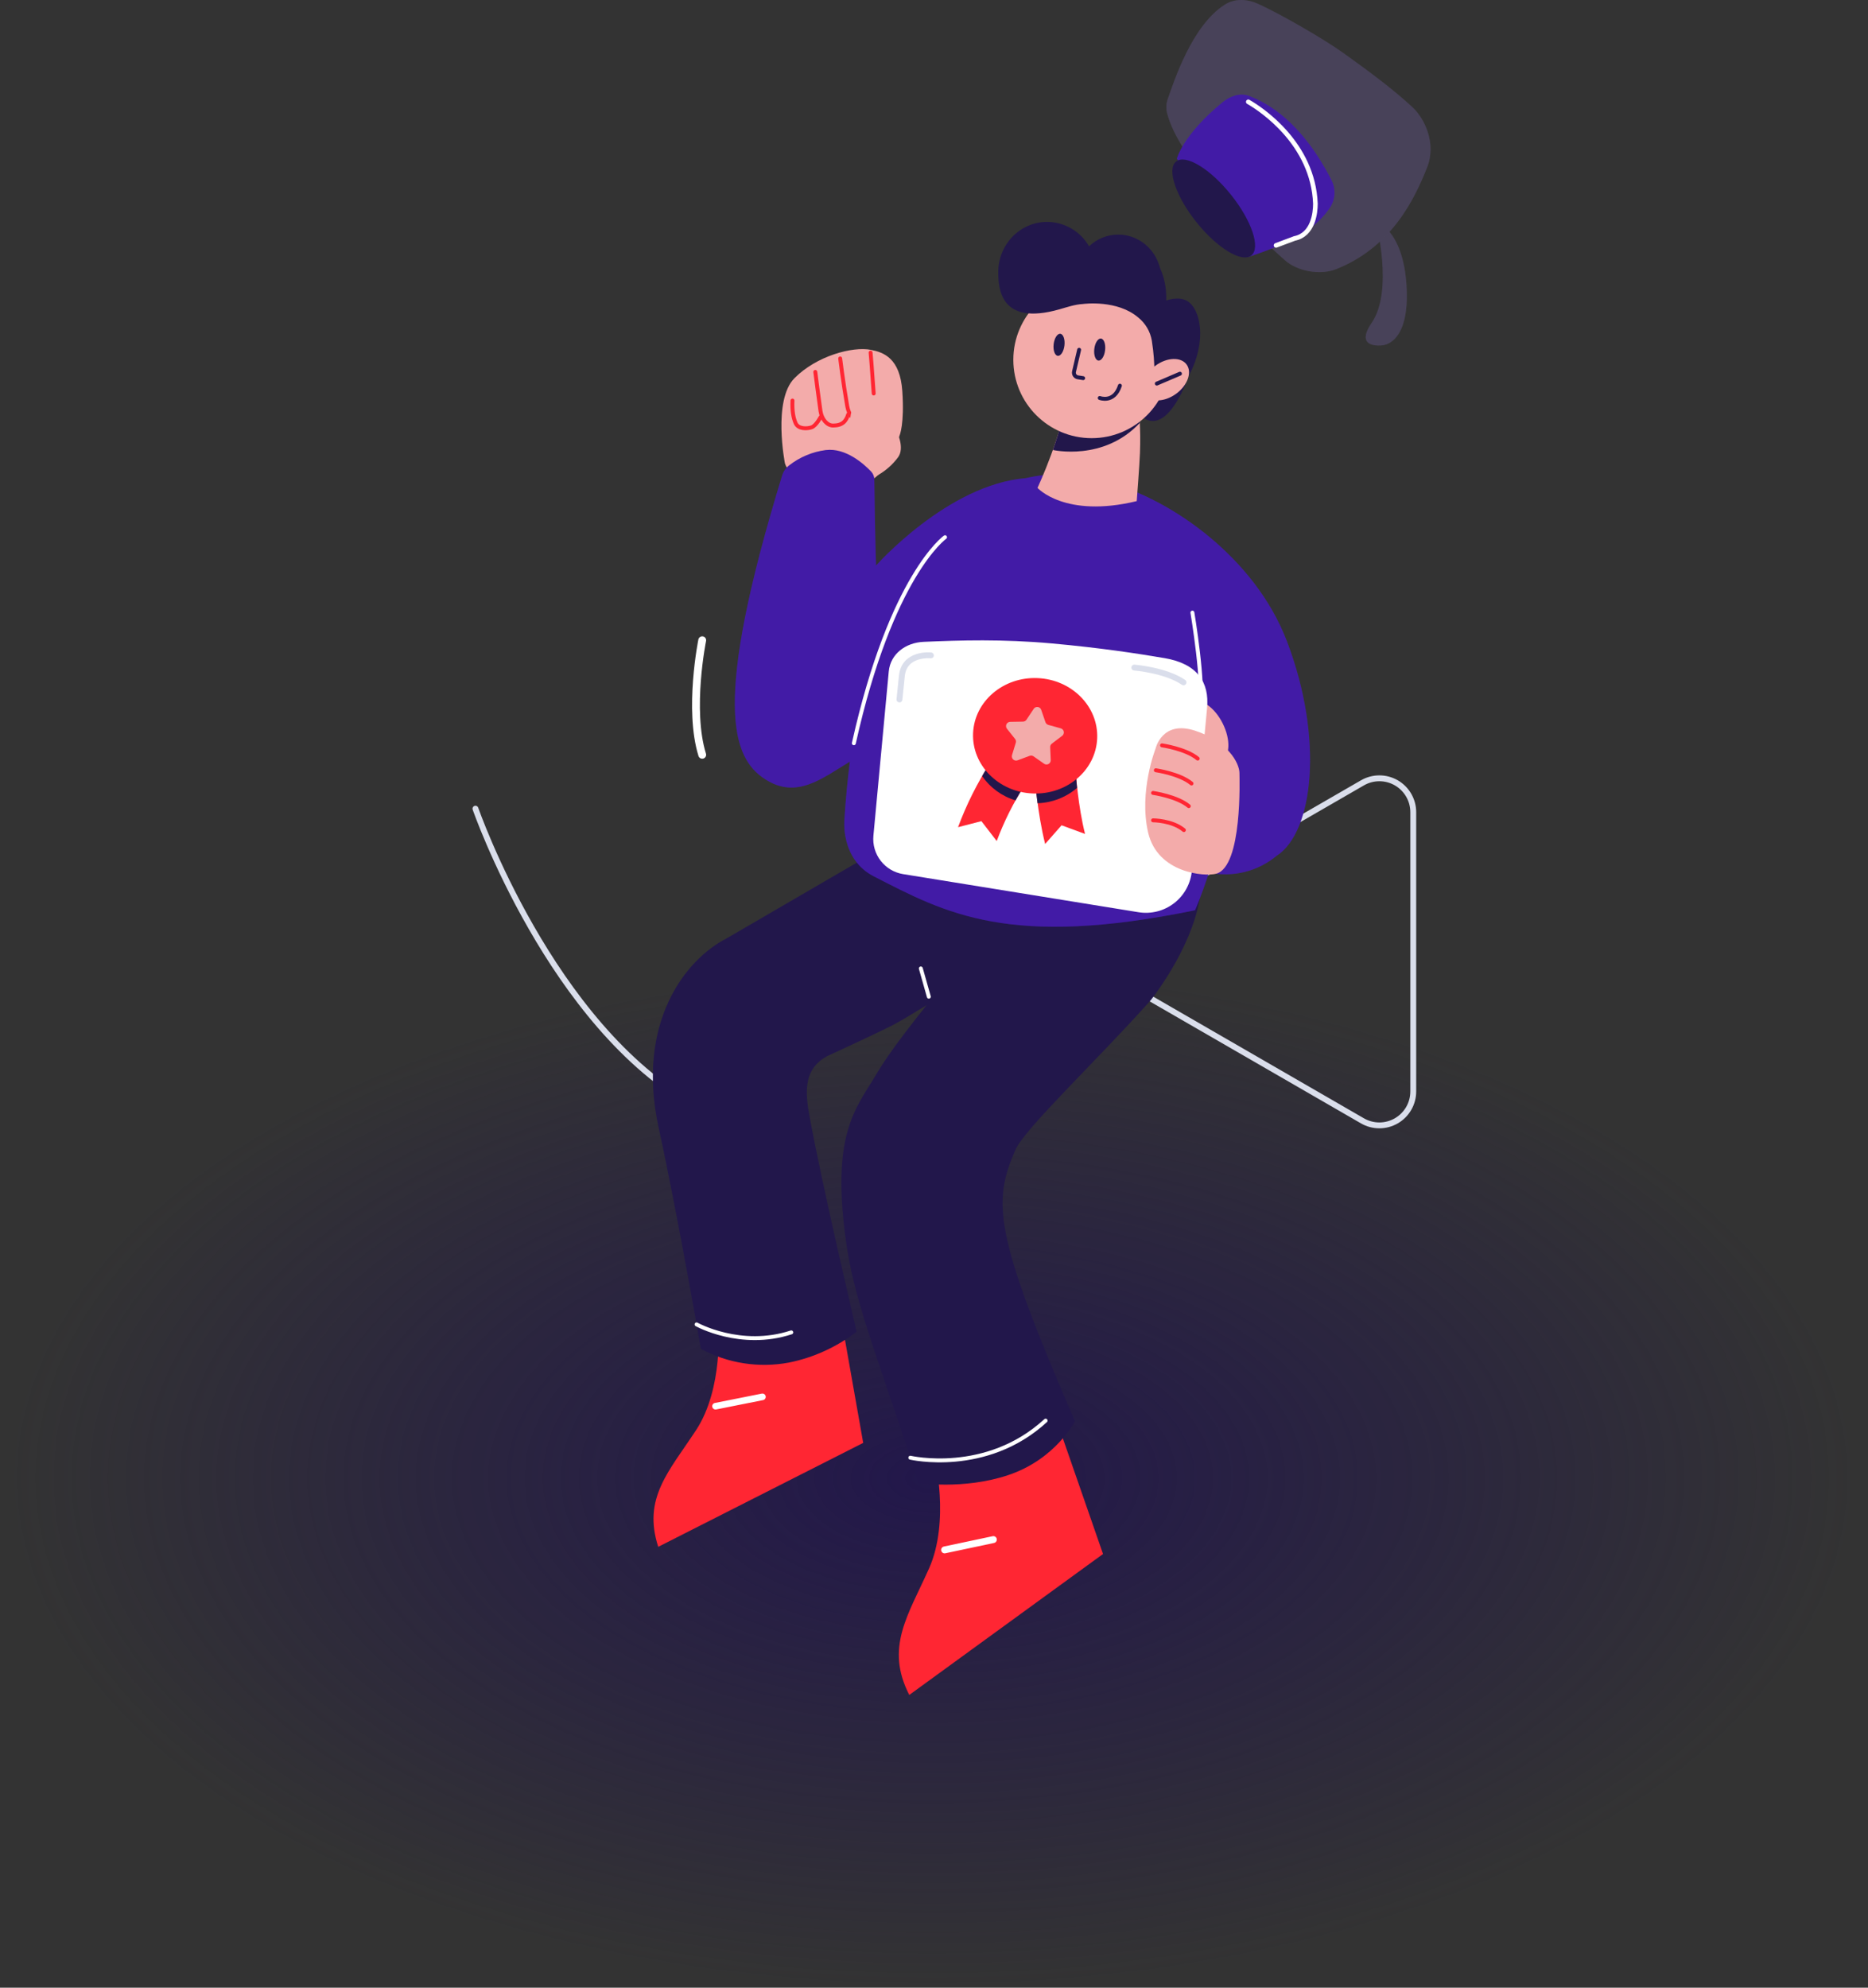 <svg width="517" height="550" viewBox="0 0 517 550" fill="none" xmlns="http://www.w3.org/2000/svg">
<rect x="0" y="0" width="517" height="550" fill="#333333" stroke="none"/>
<ellipse cx="258.009" cy="409" rx="258.009" ry="141" fill="url(#paint0_radial_329_58)"/>
<path d="M131.59 223.767C131.59 223.767 152.529 284.085 192.497 306.031" stroke="#DADEEB" stroke-width="1.624" stroke-miterlimit="10" stroke-linecap="round"/>
<path d="M377.071 310.138L310.145 271.496C308.721 270.672 307.539 269.488 306.717 268.063C305.895 266.639 305.463 265.023 305.463 263.378C305.463 261.733 305.895 260.117 306.717 258.692C307.539 257.267 308.721 256.083 310.145 255.26L377.071 216.623C378.496 215.797 380.113 215.362 381.761 215.361C383.408 215.359 385.026 215.792 386.453 216.615C387.879 217.438 389.064 218.622 389.887 220.049C390.71 221.476 391.143 223.094 391.142 224.741V301.993C391.146 303.642 390.716 305.262 389.894 306.692C389.072 308.121 387.888 309.308 386.462 310.134C385.035 310.96 383.415 311.396 381.767 311.396C380.118 311.397 378.498 310.963 377.071 310.138Z" stroke="#DADEEB" stroke-width="1.624" stroke-miterlimit="10"/>
<path d="M194.349 177.158C194.349 177.158 190.468 196.311 194.349 208.857" stroke="white" stroke-width="2.165" stroke-miterlimit="10" stroke-linecap="round"/>
<path d="M198.839 366.704C198.839 366.704 200.225 384.16 192.687 395.666C185.149 407.171 177.812 414.508 182.176 428.015L238.904 399.255L231.964 359.978L198.839 366.704Z" fill="#FF2633"/>
<path d="M198.034 389.104L211.011 386.517" stroke="white" stroke-width="1.831" stroke-miterlimit="10" stroke-linecap="round"/>
<path d="M258.651 403.176C258.651 403.176 262.978 420.911 257.124 434.001C251.269 447.091 244.931 455.86 251.658 469L305.283 429.998L291.633 390.723L258.651 403.176Z" fill="#FF2633"/>
<path d="M261.433 428.866L274.93 426.008" stroke="white" stroke-width="1.909" stroke-miterlimit="10" stroke-linecap="round"/>
<path d="M217.252 128.265C217.252 128.265 213.783 110.784 219.888 104.636C225.993 98.488 235.929 95.793 241.071 96.805C244.567 97.503 249.108 99.099 249.73 108.257C250.352 117.414 248.978 120.472 248.978 120.472C248.978 120.472 245.541 132.557 238.949 133.715C232.357 134.873 219.525 134.841 217.252 128.265Z" fill="#F3ABAA"/>
<path d="M240.952 97.573C240.952 97.573 241.342 101.979 241.813 108.879" stroke="#FF2633" stroke-width="1.082" stroke-miterlimit="10" stroke-linecap="round"/>
<path d="M232.536 99.186C232.536 99.186 233.288 105.459 234.49 112.397C235.345 117.3 240.275 118.805 242.305 114.665" stroke="#FF2633" stroke-width="1.082" stroke-miterlimit="10" stroke-linecap="round"/>
<path d="M225.647 102.915C225.647 102.915 226.73 111.395 227.087 113.739C227.444 116.082 228.933 117.749 230.567 117.749C233.111 117.749 234.155 116.591 234.761 114.664" stroke="#FF2633" stroke-width="1.082" stroke-miterlimit="10" stroke-linecap="round"/>
<path d="M227.097 115.444C227.097 115.444 225.863 117.803 224.629 118.236C223.395 118.669 220.922 118.778 220.191 117.067C219.574 115.622 219.206 113.734 219.331 110.838" stroke="#FF2633" stroke-width="1.082" stroke-miterlimit="10" stroke-linecap="round"/>
<path d="M237.992 123.394C237.992 123.394 233.96 119.2 235.773 113.49C237.586 107.78 240.206 110.784 240.206 110.784C240.206 110.784 245.883 116.055 247.366 118.042C248.535 119.611 250.386 123.995 248.573 126.506C247.087 128.518 245.2 130.198 243.031 131.442C242.306 131.815 240.287 133.342 237.077 131.848C236.807 131.718 232.65 128.72 237.992 123.394Z" fill="#F3ABAA"/>
<path d="M318.464 276.783C318.464 276.783 329.591 262.988 332.059 248.64L247.133 232.88L201.184 259.611C189.445 265.591 176.034 283.207 182.28 311.967C187.849 337.621 193.916 372.859 193.975 373.237C201.433 377.253 210.043 378.59 218.367 377.026C225.175 375.653 231.575 372.731 237.072 368.486C236.877 367.29 227.633 328.691 223.931 308.211C222.692 301.354 222.795 295.536 228.937 292.24C228.937 292.24 242.738 285.892 247.133 283.63C249.227 282.547 252.821 280.382 256.425 278.153C246.683 290.373 244.026 294.757 242.354 297.56C236.877 306.761 229.809 313.856 234.29 344.461C236.363 358.619 241.553 372.22 248.902 394.161C250.559 399.096 252.317 404.444 254.179 410.337C254.179 410.337 266.697 412.296 279.026 408.172C292.183 403.789 297.503 393.251 297.503 393.251C274.772 340.803 274.848 332.598 280.985 318.262C283.518 312.319 303.927 293.155 318.464 276.783Z" fill="#22174B"/>
<path d="M257.069 275.788L254.855 267.973" stroke="white" stroke-width="1.082" stroke-miterlimit="10" stroke-linecap="round"/>
<path d="M251.944 403.351C251.944 403.351 272.922 408.222 289.396 393.095" stroke="white" stroke-width="1.082" stroke-miterlimit="10" stroke-linecap="round"/>
<path d="M192.79 366.468C192.79 366.468 204.983 373.271 218.995 368.676" stroke="white" stroke-width="1.082" stroke-miterlimit="10" stroke-linecap="round"/>
<path d="M356.203 177.515C347.192 153.864 323.698 138.277 308.089 133.932C300.363 131.011 291.944 130.446 283.897 132.308V132.308C262.249 134.083 242.457 156.5 242.457 156.5C242.192 148.56 242.024 136.475 241.975 132.654C241.968 131.849 241.657 131.076 241.104 130.489C239.15 128.438 234.122 123.865 228.553 124.536C224.837 125.017 221.32 126.492 218.373 128.806C217.479 129.508 216.82 130.465 216.484 131.55C196.963 195.115 202.629 209.739 211.77 215.616C220.403 221.169 227.276 215.551 235.21 210.745C234.582 215.735 234.068 221.028 233.711 226.684C233.711 226.684 232.482 237.692 241.878 242.514C261.756 252.705 279.351 262.441 330.744 251.866C330.744 251.866 332.481 247.991 334.592 241.459C337.861 242.143 341.243 242.08 344.484 241.275C347.725 240.47 350.743 238.944 353.313 236.81C363.601 230.191 366.388 204.245 356.203 177.515Z" fill="#5222D0"/>
<path d="M356.203 177.515C347.192 153.864 323.698 138.277 308.089 133.932C300.363 131.011 291.944 130.446 283.897 132.308V132.308C262.249 134.083 242.457 156.5 242.457 156.5C242.192 148.56 242.024 136.475 241.975 132.654C241.968 131.849 241.657 131.076 241.104 130.489C239.15 128.438 234.122 123.865 228.553 124.536C224.837 125.017 221.32 126.492 218.373 128.806C217.479 129.508 216.82 130.465 216.484 131.55C196.963 195.115 202.629 209.739 211.77 215.616C220.403 221.169 227.276 215.551 235.21 210.745C234.582 215.735 234.068 221.028 233.711 226.684C233.711 226.684 232.482 237.692 241.878 242.514C261.756 252.705 279.351 262.441 330.744 251.866C330.744 251.866 332.481 247.991 334.592 241.459C337.861 242.143 341.243 242.08 344.484 241.275C347.725 240.47 350.743 238.944 353.313 236.81C363.601 230.191 366.388 204.245 356.203 177.515Z" fill="black" fill-opacity="0.2"/>
<path d="M330.019 169.51C330.019 169.51 333.428 189.833 332.059 195.997" stroke="white" stroke-width="1.082" stroke-miterlimit="10" stroke-linecap="round"/>
<path d="M261.556 148.647C261.556 148.647 246.668 159.163 236.314 205.658" stroke="white" stroke-width="1.082" stroke-miterlimit="10" stroke-linecap="round"/>
<path d="M337.985 210.569C340.467 209.326 340.654 204.671 338.402 200.173C336.149 195.675 332.311 193.037 329.828 194.28C327.345 195.523 327.158 200.178 329.41 204.676C331.663 209.174 335.502 211.812 337.985 210.569Z" fill="#F3ABAA"/>
<path d="M380.747 61.193C380.747 61.193 385.845 80.26 379.637 89.336C374.69 96.561 382.424 95.565 382.424 95.565C382.424 95.565 390.402 95.636 389.254 78.696C388.221 63.39 380.747 61.193 380.747 61.193Z" fill="#5A526F"/>
<path d="M380.747 61.193C380.747 61.193 385.845 80.26 379.637 89.336C374.69 96.561 382.424 95.565 382.424 95.565C382.424 95.565 390.402 95.636 389.254 78.696C388.221 63.39 380.747 61.193 380.747 61.193Z" fill="black" fill-opacity="0.2"/>
<path d="M338.97 1.292C341.746 -0.488 345.166 -0.294 348.17 1.054C353.961 3.652 366.198 10.65 371.837 14.698C379.382 20.11 385.427 24.602 390.888 29.63C394.238 32.72 397.62 39.621 394.995 46.277C391.434 55.316 384.988 68.51 369.705 74.512C365.408 76.195 359.081 75.097 355.633 72.023C345.285 62.822 326.121 43.993 322.993 31.21C322.685 29.929 322.76 28.585 323.21 27.346C324.914 22.605 329.78 7.175 338.97 1.292Z" fill="#5A526F"/>
<path d="M338.97 1.292C341.746 -0.488 345.166 -0.294 348.17 1.054C353.961 3.652 366.198 10.65 371.837 14.698C379.382 20.11 385.427 24.602 390.888 29.63C394.238 32.72 397.62 39.621 394.995 46.277C391.434 55.316 384.988 68.51 369.705 74.512C365.408 76.195 359.081 75.097 355.633 72.023C345.285 62.822 326.121 43.993 322.993 31.21C322.685 29.929 322.76 28.585 323.21 27.346C324.914 22.605 329.78 7.175 338.97 1.292Z" fill="black" fill-opacity="0.2"/>
<path d="M325.715 43.934C325.715 43.934 327.284 37.402 338.341 28.315C340.371 26.648 343.158 25.609 345.615 26.518C351.027 28.575 360.341 33.825 368.579 49.99C369.182 51.234 369.433 52.62 369.305 53.996C369.177 55.373 368.675 56.688 367.853 57.8C365.017 61.718 360.612 66.167 345.62 71.06L325.715 43.934Z" fill="#5222D0"/>
<path d="M325.715 43.934C325.715 43.934 327.284 37.402 338.341 28.315C340.371 26.648 343.158 25.609 345.615 26.518C351.027 28.575 360.341 33.825 368.579 49.99C369.182 51.234 369.433 52.62 369.305 53.996C369.177 55.373 368.675 56.688 367.853 57.8C365.017 61.718 360.612 66.167 345.62 71.06L325.715 43.934Z" fill="black" fill-opacity="0.2"/>
<path d="M346.326 70.686C348.958 68.579 346.43 61.051 340.681 53.872C334.932 46.693 328.138 42.582 325.506 44.69C322.875 46.797 325.402 54.325 331.151 61.504C336.9 68.683 343.694 72.794 346.326 70.686Z" fill="#22174B"/>
<path d="M316.028 67.937C316.028 67.937 323.063 72.305 322.776 83.161C322.776 83.161 326.159 81.868 328.546 83.269C332.286 85.434 334.191 94.359 328.973 104.068C328.973 104.068 323.605 120.153 316.596 115.72L295.813 91.463L316.028 67.937Z" fill="#22174B"/>
<path d="M295.212 108.907C294.454 119.417 287.143 134.998 287.143 134.998C287.143 134.998 294.719 143.468 314.609 138.662C314.609 138.662 315.394 128.439 315.502 125.332C315.984 111.921 313.84 107.099 313.683 109.448L295.212 108.907Z" fill="#F3ABAA"/>
<path d="M291.397 124.509C291.397 124.509 305.469 127.756 315.454 117.013C315.427 116.575 315.4 116.158 315.368 115.758L293.892 116.418C293.194 119.178 292.301 121.96 291.397 124.509Z" fill="#22174B"/>
<path d="M302.136 121.241C314.11 121.241 323.817 111.534 323.817 99.56C323.817 87.586 314.11 77.879 302.136 77.879C290.162 77.879 280.455 87.586 280.455 99.56C280.455 111.534 290.162 121.241 302.136 121.241Z" fill="#F3ABAA"/>
<path d="M323.324 104.647C321.992 107.228 320.574 106.974 320.168 106.141C319.053 103.824 319.968 101.811 318.783 94.234C318.355 91.745 317.04 89.495 315.081 87.902C309.274 82.858 299.927 84.086 299.748 84.114C297.459 84.238 295.246 85.017 293.205 85.596C276.823 90.251 276.287 79.811 276.287 75.281C276.287 67.617 282.338 61.399 289.817 61.399C292.173 61.412 294.484 62.044 296.519 63.23C298.554 64.416 300.243 66.115 301.415 68.159C303.587 66.075 306.48 64.911 309.49 64.911C316.055 64.911 321.397 70.378 321.397 77.116C321.402 79.118 320.923 81.092 320.001 82.869C322.956 84.871 324.26 89.417 324.687 91.182C325.591 94.889 324.936 101.513 323.324 104.647Z" fill="#22174B"/>
<path d="M305.855 96.901C306.05 95.218 305.54 93.775 304.715 93.679C303.889 93.583 303.062 94.87 302.866 96.553C302.67 98.237 303.18 99.679 304.005 99.775C304.831 99.871 305.659 98.585 305.855 96.901Z" fill="#22174B"/>
<path d="M294.604 95.586C294.799 93.903 294.289 92.46 293.464 92.364C292.639 92.268 291.811 93.555 291.615 95.239C291.419 96.922 291.929 98.364 292.754 98.46C293.58 98.557 294.408 97.27 294.604 95.586Z" fill="#22174B"/>
<path d="M304.369 110.124C304.369 110.124 308.32 111.688 309.954 106.72" stroke="#22174B" stroke-width="1.082" stroke-miterlimit="10" stroke-linecap="round"/>
<path d="M325.503 108.965C328.682 106.65 329.988 103.026 328.419 100.87C326.849 98.715 322.999 98.845 319.819 101.16C316.639 103.475 315.334 107.1 316.903 109.255C318.473 111.41 322.323 111.281 325.503 108.965Z" fill="#F3ABAA"/>
<path d="M320.168 106.141L326.57 103.402" stroke="#22174B" stroke-width="1.082" stroke-miterlimit="10" stroke-linecap="round"/>
<path d="M298.665 96.788L297.253 102.828C297.212 103.004 297.208 103.186 297.241 103.363C297.274 103.54 297.344 103.708 297.446 103.857C297.548 104.005 297.679 104.131 297.832 104.226C297.985 104.321 298.157 104.383 298.335 104.409L299.785 104.641" stroke="#22174B" stroke-width="1.082" stroke-miterlimit="10" stroke-linecap="round"/>
<path d="M315.097 252.413L249.952 241.871C247.49 241.472 245.271 240.154 243.745 238.181C242.219 236.209 241.499 233.73 241.731 231.247L245.98 185.785C246.44 180.914 250.699 177.819 255.597 177.602C265.777 177.158 277.375 176.796 291.225 178.051C304.555 179.264 314.6 180.795 322.328 182.11C331.415 183.653 334.743 188.827 334.078 195.917L329.862 240.988C329.7 242.731 329.181 244.423 328.338 245.957C327.495 247.491 326.345 248.836 324.961 249.907C323.576 250.978 321.986 251.754 320.289 252.185C318.593 252.616 316.826 252.694 315.097 252.413V252.413Z" fill="white"/>
<path d="M275.86 232.719L271.617 227.215L265.155 228.887C267.475 222.625 270.473 216.637 274.096 211.027L283.556 217.316C280.453 222.163 277.873 227.326 275.86 232.719V232.719ZM283.556 217.316L278.826 214.161L283.556 217.311V217.316Z" fill="#FF2633"/>
<path d="M289.261 233.53C287.097 224.92 286.425 215.156 286.398 214.745L297.764 213.998C297.764 214.09 298.386 223.161 300.302 230.749L293.808 228.362L289.261 233.53Z" fill="#FF2633"/>
<path d="M274.101 211.011C274.009 211.141 273.1 212.515 271.822 214.729C274.044 217.965 277.306 220.342 281.066 221.467C282.452 218.988 283.491 217.408 283.556 217.316L278.826 214.166L274.101 211.011Z" fill="#22174B"/>
<path d="M297.741 213.998L286.376 214.745C286.376 214.972 286.603 218.074 287.155 222.263C291.177 222.13 295.034 220.634 298.093 218.019C297.85 215.633 297.741 214.036 297.741 213.998Z" fill="#22174B"/>
<path d="M303.664 204.308C304.03 195.492 296.638 188.026 287.153 187.632C277.668 187.237 269.682 194.065 269.316 202.88C268.949 211.696 276.341 219.163 285.826 219.557C295.311 219.951 303.297 213.124 303.664 204.308Z" fill="#FF2633"/>
<path d="M288.189 196.458L289.347 199.835C289.411 200.014 289.516 200.175 289.654 200.305C289.793 200.435 289.96 200.53 290.143 200.582L293.585 201.534C293.795 201.593 293.985 201.71 294.133 201.872C294.28 202.033 294.38 202.232 294.421 202.447C294.461 202.662 294.441 202.884 294.362 203.088C294.283 203.292 294.149 203.47 293.975 203.602L291.122 205.766C290.971 205.88 290.849 206.03 290.768 206.201C290.687 206.373 290.649 206.562 290.657 206.751L290.814 210.318C290.823 210.537 290.771 210.753 290.663 210.944C290.556 211.135 290.397 211.291 290.205 211.397C290.013 211.502 289.796 211.551 289.577 211.54C289.359 211.528 289.148 211.455 288.968 211.33L286.046 209.279C285.89 209.17 285.71 209.101 285.521 209.077C285.333 209.054 285.141 209.076 284.963 209.144L281.619 210.388C281.414 210.464 281.192 210.481 280.978 210.438C280.764 210.394 280.567 210.292 280.408 210.142C280.249 209.993 280.134 209.802 280.078 209.591C280.021 209.38 280.024 209.158 280.087 208.949L281.132 205.539C281.19 205.356 281.202 205.162 281.167 204.973C281.132 204.784 281.051 204.607 280.931 204.457L278.685 201.637C278.551 201.465 278.466 201.26 278.442 201.043C278.418 200.826 278.454 200.607 278.547 200.409C278.641 200.212 278.787 200.045 278.97 199.926C279.153 199.807 279.366 199.742 279.584 199.737L283.156 199.672C283.347 199.667 283.534 199.615 283.7 199.521C283.866 199.426 284.006 199.293 284.108 199.131L286.084 196.155C286.205 195.966 286.378 195.816 286.582 195.723C286.786 195.63 287.012 195.597 287.234 195.629C287.456 195.661 287.664 195.756 287.833 195.903C288.002 196.05 288.126 196.242 288.189 196.458Z" fill="#F3ABAA"/>
<path d="M257.644 181.347C257.644 181.347 250.251 180.568 249.607 187.051L248.936 193.546" stroke="#DADEEB" stroke-width="1.624" stroke-miterlimit="10" stroke-linecap="round"/>
<path d="M313.939 184.724C313.939 184.724 322.599 185.411 327.556 188.81" stroke="#DADEEB" stroke-width="1.624" stroke-miterlimit="10" stroke-linecap="round"/>
<path d="M319.817 207.157C319.817 207.157 321.576 199.223 330.685 202.162C339.793 205.101 343.073 211.14 343.041 213.987C343.041 215.308 343.907 239.738 336.617 241.757C333.499 242.622 320.38 241.67 317.761 230.359C315.141 219.047 319.817 207.157 319.817 207.157Z" fill="#F3ABAA"/>
<path d="M321.607 206.243C321.607 206.243 328.226 207.195 331.484 209.907" stroke="#FF2633" stroke-width="1.082" stroke-miterlimit="10" stroke-linecap="round"/>
<path d="M319.892 213.132C319.892 213.132 326.511 214.085 329.769 216.796" stroke="#FF2633" stroke-width="1.082" stroke-miterlimit="10" stroke-linecap="round"/>
<path d="M319.124 219.405C319.124 219.405 325.77 220.357 329.017 223.063" stroke="#FF2633" stroke-width="1.082" stroke-miterlimit="10" stroke-linecap="round"/>
<path d="M319.124 226.987C319.124 226.987 324.401 226.987 327.659 229.693" stroke="#FF2633" stroke-width="1.082" stroke-miterlimit="10" stroke-linecap="round"/>
<path d="M345.484 28.183C349.045 30.218 363.419 39.713 364.06 56.367C364.06 58.929 363.419 64.95 358.295 65.975L353.171 67.896" stroke="white" stroke-width="1.281" stroke-linecap="round"/>
<defs>
<radialGradient id="paint0_radial_329_58" cx="0" cy="0" r="1" gradientUnits="userSpaceOnUse" gradientTransform="translate(258.009 409) rotate(90) scale(141 258.009)">
<stop stop-color="#22174B"/>
<stop offset="1" stop-color="#22174B" stop-opacity="0"/>
</radialGradient>
</defs>
</svg>
